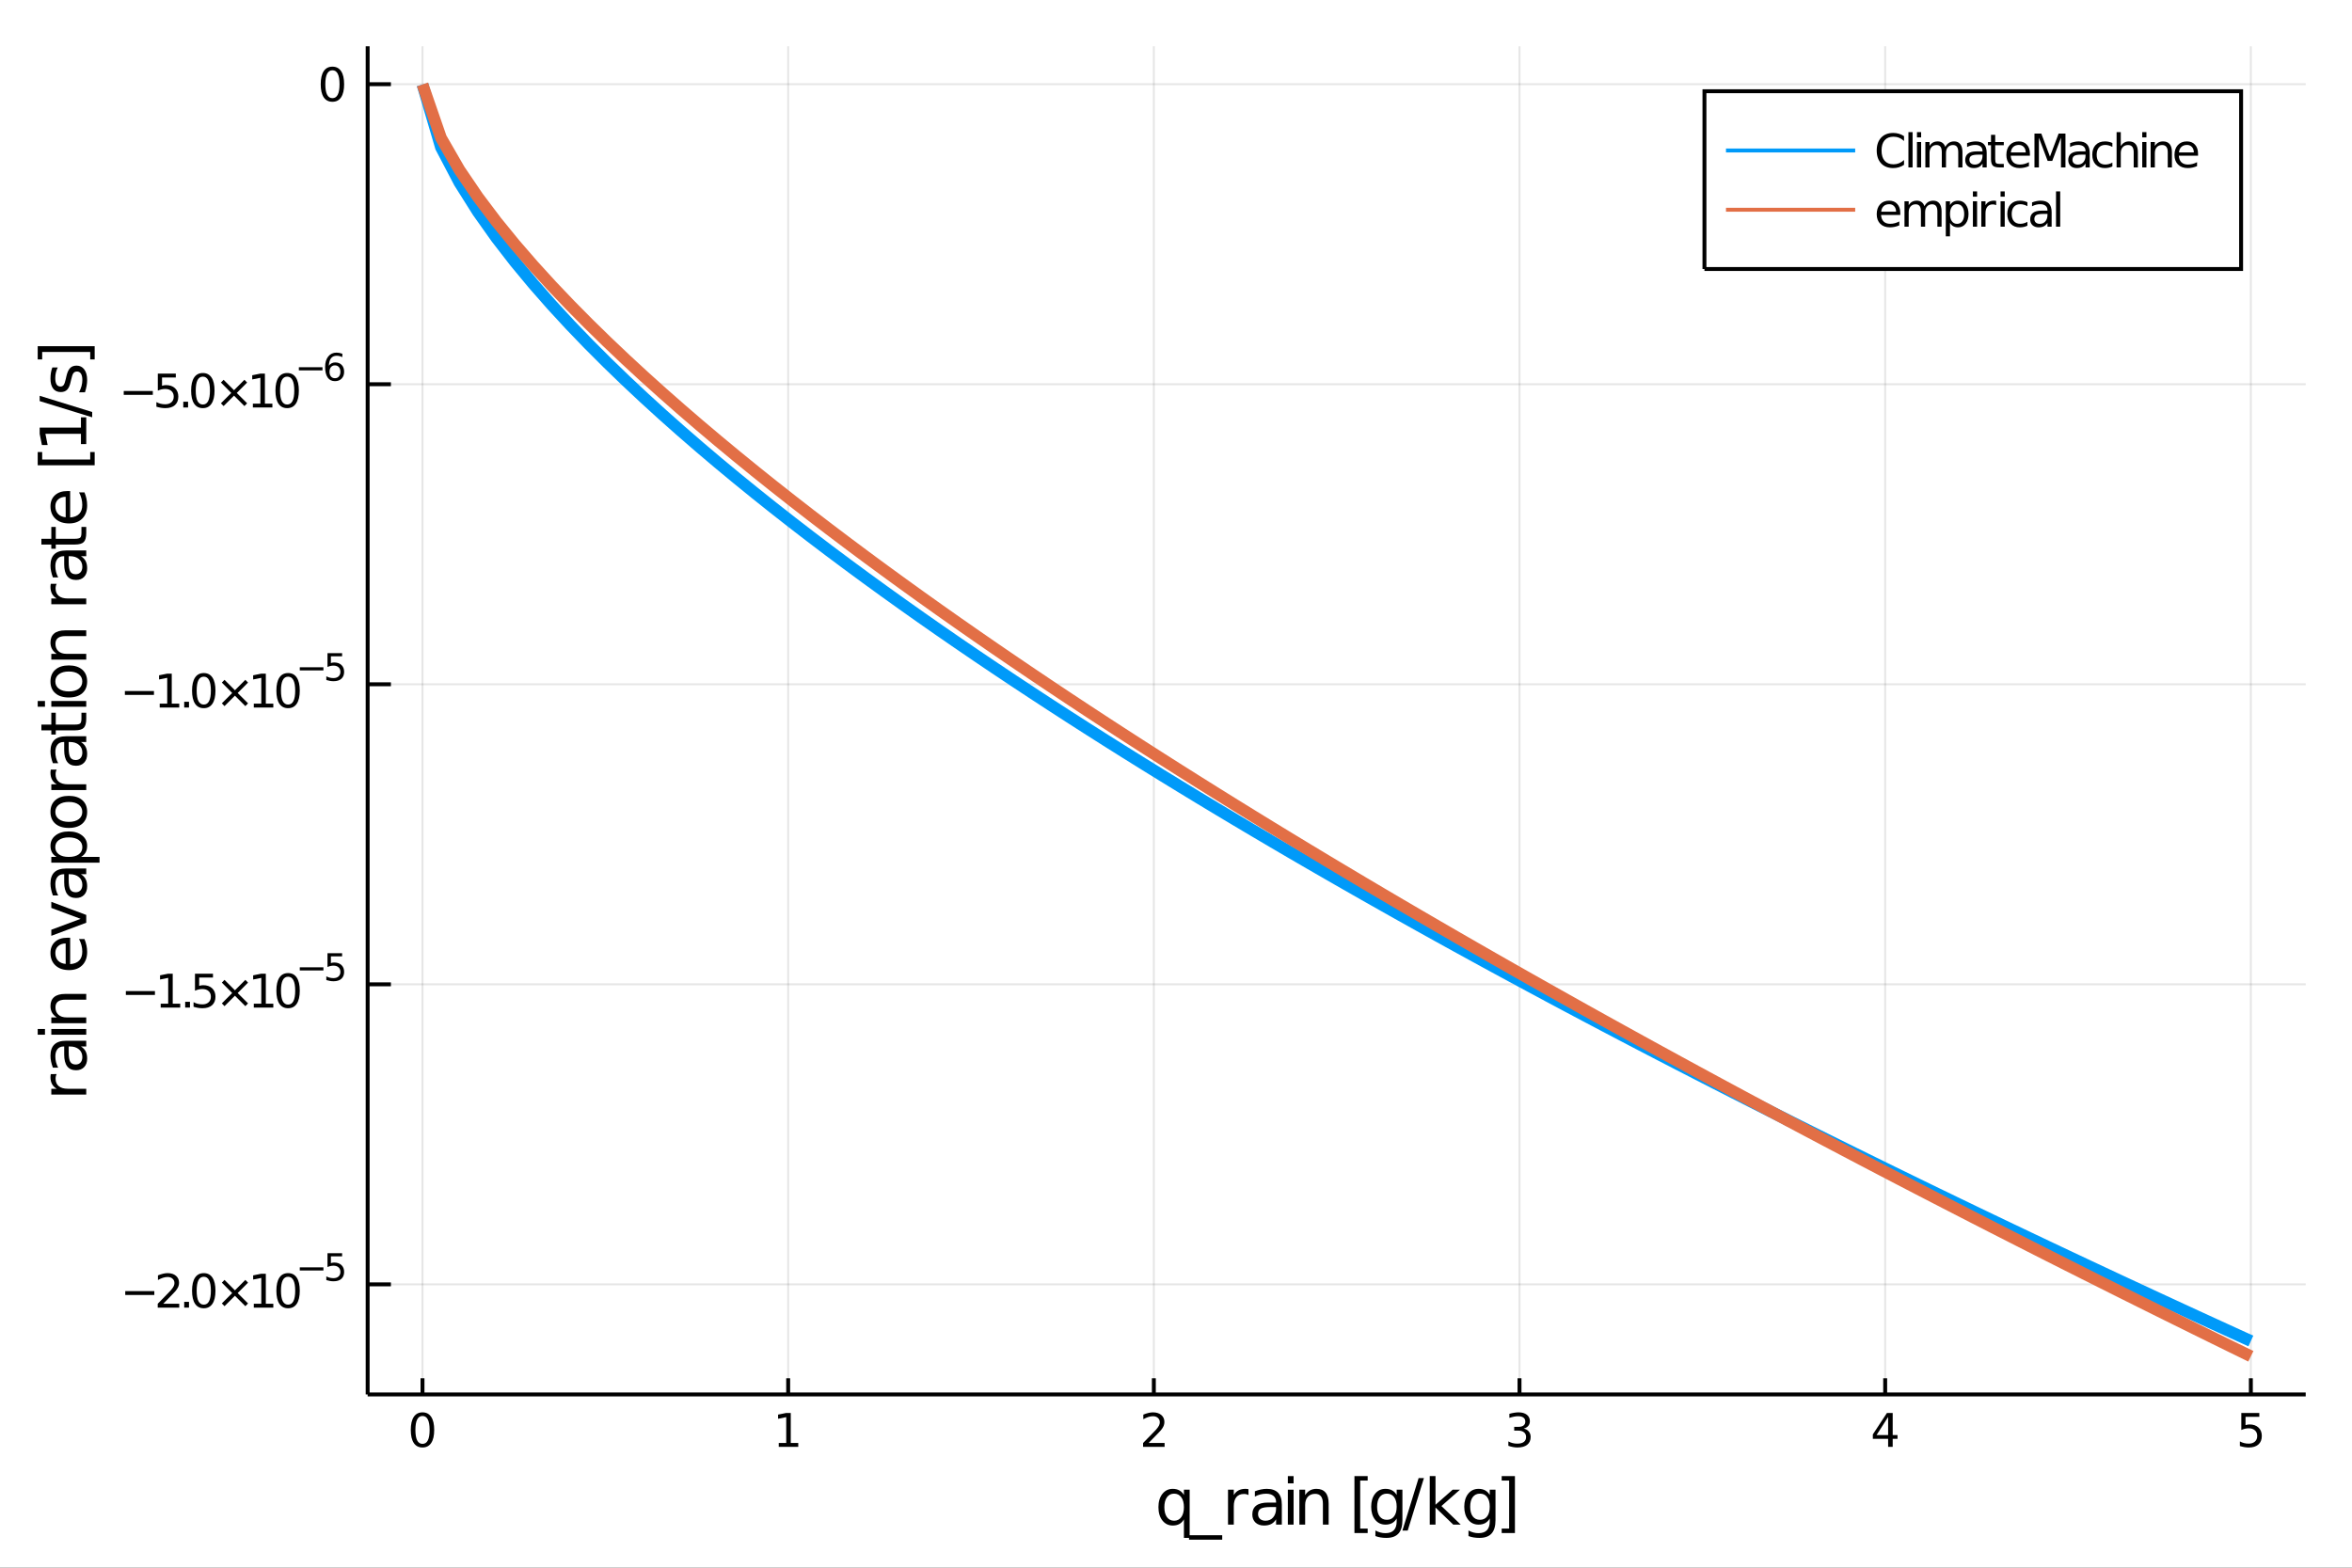 <?xml version="1.0" encoding="utf-8"?>
<svg xmlns="http://www.w3.org/2000/svg" xmlns:xlink="http://www.w3.org/1999/xlink" width="600" height="400" viewBox="0 0 2400 1600">
<rect x="0" y="0" width="2400" height="1600" fill="#333333" stroke="none"/>
<defs>
  <clipPath id="clip720">
    <rect x="0" y="0" width="2400" height="1600"/>
  </clipPath>
</defs>
<path clip-path="url(#clip720)" d="
M0 1600 L2400 1600 L2400 0 L0 0  Z
  " fill="#ffffff" fill-rule="evenodd" fill-opacity="1"/>
<defs>
  <clipPath id="clip721">
    <rect x="480" y="0" width="1681" height="1600"/>
  </clipPath>
</defs>
<path clip-path="url(#clip720)" d="
M375.155 1423.18 L2352.76 1423.18 L2352.76 47.244 L375.155 47.244  Z
  " fill="#ffffff" fill-rule="evenodd" fill-opacity="1"/>
<defs>
  <clipPath id="clip722">
    <rect x="375" y="47" width="1979" height="1377"/>
  </clipPath>
</defs>
<polyline clip-path="url(#clip722)" style="stroke:#000000; stroke-width:2; stroke-opacity:0.1; fill:none" points="
  431.121,1423.18 431.121,47.244 
  "/>
<polyline clip-path="url(#clip722)" style="stroke:#000000; stroke-width:2; stroke-opacity:0.1; fill:none" points="
  804.254,1423.18 804.254,47.244 
  "/>
<polyline clip-path="url(#clip722)" style="stroke:#000000; stroke-width:2; stroke-opacity:0.1; fill:none" points="
  1177.39,1423.18 1177.39,47.244 
  "/>
<polyline clip-path="url(#clip722)" style="stroke:#000000; stroke-width:2; stroke-opacity:0.1; fill:none" points="
  1550.52,1423.18 1550.52,47.244 
  "/>
<polyline clip-path="url(#clip722)" style="stroke:#000000; stroke-width:2; stroke-opacity:0.1; fill:none" points="
  1923.65,1423.18 1923.65,47.244 
  "/>
<polyline clip-path="url(#clip722)" style="stroke:#000000; stroke-width:2; stroke-opacity:0.1; fill:none" points="
  2296.79,1423.18 2296.79,47.244 
  "/>
<polyline clip-path="url(#clip722)" style="stroke:#000000; stroke-width:2; stroke-opacity:0.1; fill:none" points="
  375.155,1310.83 2352.76,1310.83 
  "/>
<polyline clip-path="url(#clip722)" style="stroke:#000000; stroke-width:2; stroke-opacity:0.1; fill:none" points="
  375.155,1004.61 2352.76,1004.61 
  "/>
<polyline clip-path="url(#clip722)" style="stroke:#000000; stroke-width:2; stroke-opacity:0.1; fill:none" points="
  375.155,698.382 2352.76,698.382 
  "/>
<polyline clip-path="url(#clip722)" style="stroke:#000000; stroke-width:2; stroke-opacity:0.1; fill:none" points="
  375.155,392.157 2352.76,392.157 
  "/>
<polyline clip-path="url(#clip722)" style="stroke:#000000; stroke-width:2; stroke-opacity:0.1; fill:none" points="
  375.155,85.933 2352.76,85.933 
  "/>
<polyline clip-path="url(#clip720)" style="stroke:#000000; stroke-width:4; stroke-opacity:1; fill:none" points="
  375.155,1423.18 2352.76,1423.18 
  "/>
<polyline clip-path="url(#clip720)" style="stroke:#000000; stroke-width:4; stroke-opacity:1; fill:none" points="
  375.155,1423.18 375.155,47.244 
  "/>
<polyline clip-path="url(#clip720)" style="stroke:#000000; stroke-width:4; stroke-opacity:1; fill:none" points="
  431.121,1423.18 431.121,1406.67 
  "/>
<polyline clip-path="url(#clip720)" style="stroke:#000000; stroke-width:4; stroke-opacity:1; fill:none" points="
  804.254,1423.18 804.254,1406.67 
  "/>
<polyline clip-path="url(#clip720)" style="stroke:#000000; stroke-width:4; stroke-opacity:1; fill:none" points="
  1177.39,1423.18 1177.39,1406.67 
  "/>
<polyline clip-path="url(#clip720)" style="stroke:#000000; stroke-width:4; stroke-opacity:1; fill:none" points="
  1550.52,1423.18 1550.52,1406.67 
  "/>
<polyline clip-path="url(#clip720)" style="stroke:#000000; stroke-width:4; stroke-opacity:1; fill:none" points="
  1923.65,1423.18 1923.65,1406.67 
  "/>
<polyline clip-path="url(#clip720)" style="stroke:#000000; stroke-width:4; stroke-opacity:1; fill:none" points="
  2296.79,1423.18 2296.79,1406.67 
  "/>
<polyline clip-path="url(#clip720)" style="stroke:#000000; stroke-width:4; stroke-opacity:1; fill:none" points="
  375.155,1310.83 398.886,1310.83 
  "/>
<polyline clip-path="url(#clip720)" style="stroke:#000000; stroke-width:4; stroke-opacity:1; fill:none" points="
  375.155,1004.61 398.886,1004.61 
  "/>
<polyline clip-path="url(#clip720)" style="stroke:#000000; stroke-width:4; stroke-opacity:1; fill:none" points="
  375.155,698.382 398.886,698.382 
  "/>
<polyline clip-path="url(#clip720)" style="stroke:#000000; stroke-width:4; stroke-opacity:1; fill:none" points="
  375.155,392.157 398.886,392.157 
  "/>
<polyline clip-path="url(#clip720)" style="stroke:#000000; stroke-width:4; stroke-opacity:1; fill:none" points="
  375.155,85.933 398.886,85.933 
  "/>
<path clip-path="url(#clip720)" d="M 0 0 M431.121 1445.17 Q427.51 1445.17 425.681 1448.74 Q423.876 1452.28 423.876 1459.41 Q423.876 1466.51 425.681 1470.08 Q427.51 1473.62 431.121 1473.62 Q434.755 1473.62 436.561 1470.08 Q438.389 1466.51 438.389 1459.41 Q438.389 1452.28 436.561 1448.74 Q434.755 1445.17 431.121 1445.17 M431.121 1441.47 Q436.931 1441.47 439.987 1446.07 Q443.065 1450.66 443.065 1459.41 Q443.065 1468.13 439.987 1472.74 Q436.931 1477.32 431.121 1477.32 Q425.311 1477.32 422.232 1472.74 Q419.177 1468.13 419.177 1459.41 Q419.177 1450.66 422.232 1446.07 Q425.311 1441.47 431.121 1441.47 Z" fill="#000000" fill-rule="evenodd" fill-opacity="1" /><path clip-path="url(#clip720)" d="M 0 0 M794.636 1472.72 L802.275 1472.72 L802.275 1446.35 L793.965 1448.02 L793.965 1443.76 L802.228 1442.09 L806.904 1442.09 L806.904 1472.72 L814.543 1472.72 L814.543 1476.65 L794.636 1476.65 L794.636 1472.72 Z" fill="#000000" fill-rule="evenodd" fill-opacity="1" /><path clip-path="url(#clip720)" d="M 0 0 M1172.04 1472.72 L1188.36 1472.72 L1188.36 1476.65 L1166.41 1476.65 L1166.41 1472.72 Q1169.08 1469.96 1173.66 1465.33 Q1178.27 1460.68 1179.45 1459.34 Q1181.69 1456.81 1182.57 1455.08 Q1183.47 1453.32 1183.47 1451.63 Q1183.47 1448.87 1181.53 1447.14 Q1179.61 1445.4 1176.51 1445.4 Q1174.31 1445.4 1171.85 1446.17 Q1169.42 1446.93 1166.65 1448.48 L1166.65 1443.76 Q1169.47 1442.62 1171.92 1442.05 Q1174.38 1441.47 1176.41 1441.47 Q1181.79 1441.47 1184.98 1444.15 Q1188.17 1446.84 1188.17 1451.33 Q1188.17 1453.46 1187.36 1455.38 Q1186.58 1457.28 1184.47 1459.87 Q1183.89 1460.54 1180.79 1463.76 Q1177.69 1466.95 1172.04 1472.72 Z" fill="#000000" fill-rule="evenodd" fill-opacity="1" /><path clip-path="url(#clip720)" d="M 0 0 M1554.77 1458.02 Q1558.12 1458.74 1560 1461 Q1561.9 1463.27 1561.9 1466.61 Q1561.9 1471.72 1558.38 1474.52 Q1554.86 1477.32 1548.38 1477.32 Q1546.2 1477.32 1543.89 1476.88 Q1541.6 1476.47 1539.14 1475.61 L1539.14 1471.1 Q1541.09 1472.23 1543.4 1472.81 Q1545.72 1473.39 1548.24 1473.39 Q1552.64 1473.39 1554.93 1471.65 Q1557.24 1469.92 1557.24 1466.61 Q1557.24 1463.55 1555.09 1461.84 Q1552.96 1460.1 1549.14 1460.1 L1545.11 1460.1 L1545.11 1456.26 L1549.33 1456.26 Q1552.78 1456.26 1554.61 1454.89 Q1556.43 1453.5 1556.43 1450.91 Q1556.43 1448.25 1554.54 1446.84 Q1552.66 1445.4 1549.14 1445.4 Q1547.22 1445.4 1545.02 1445.82 Q1542.82 1446.24 1540.18 1447.11 L1540.18 1442.95 Q1542.85 1442.21 1545.16 1441.84 Q1547.5 1441.47 1549.56 1441.47 Q1554.88 1441.47 1557.99 1443.9 Q1561.09 1446.3 1561.09 1450.43 Q1561.09 1453.3 1559.44 1455.29 Q1557.8 1457.25 1554.77 1458.02 Z" fill="#000000" fill-rule="evenodd" fill-opacity="1" /><path clip-path="url(#clip720)" d="M 0 0 M1926.66 1446.17 L1914.86 1464.61 L1926.66 1464.61 L1926.66 1446.17 M1925.44 1442.09 L1931.32 1442.09 L1931.32 1464.61 L1936.25 1464.61 L1936.25 1468.5 L1931.32 1468.5 L1931.32 1476.65 L1926.66 1476.65 L1926.66 1468.5 L1911.06 1468.5 L1911.06 1463.99 L1925.44 1442.09 Z" fill="#000000" fill-rule="evenodd" fill-opacity="1" /><path clip-path="url(#clip720)" d="M 0 0 M2287.06 1442.09 L2305.42 1442.09 L2305.42 1446.03 L2291.35 1446.03 L2291.35 1454.5 Q2292.36 1454.15 2293.38 1453.99 Q2294.4 1453.8 2295.42 1453.8 Q2301.21 1453.8 2304.59 1456.98 Q2307.97 1460.15 2307.97 1465.56 Q2307.97 1471.14 2304.49 1474.24 Q2301.02 1477.32 2294.7 1477.32 Q2292.53 1477.32 2290.26 1476.95 Q2288.01 1476.58 2285.61 1475.84 L2285.61 1471.14 Q2287.69 1472.28 2289.91 1472.83 Q2292.13 1473.39 2294.61 1473.39 Q2298.61 1473.39 2300.95 1471.28 Q2303.29 1469.18 2303.29 1465.56 Q2303.29 1461.95 2300.95 1459.85 Q2298.61 1457.74 2294.61 1457.74 Q2292.74 1457.74 2290.86 1458.16 Q2289.01 1458.57 2287.06 1459.45 L2287.06 1442.09 Z" fill="#000000" fill-rule="evenodd" fill-opacity="1" /><path clip-path="url(#clip720)" d="M 0 0 M127.802 1317.73 L157.478 1317.73 L157.478 1321.67 L127.802 1321.67 L127.802 1317.73 Z" fill="#000000" fill-rule="evenodd" fill-opacity="1" /><path clip-path="url(#clip720)" d="M 0 0 M166.575 1330.62 L182.895 1330.62 L182.895 1334.56 L160.95 1334.56 L160.95 1330.62 Q163.612 1327.87 168.196 1323.24 Q172.802 1318.59 173.983 1317.24 Q176.228 1314.72 177.108 1312.98 Q178.01 1311.23 178.01 1309.54 Q178.01 1306.78 176.066 1305.04 Q174.145 1303.31 171.043 1303.31 Q168.844 1303.31 166.39 1304.07 Q163.96 1304.84 161.182 1306.39 L161.182 1301.67 Q164.006 1300.53 166.46 1299.95 Q168.913 1299.37 170.95 1299.37 Q176.321 1299.37 179.515 1302.06 Q182.71 1304.74 182.71 1309.23 Q182.71 1311.36 181.899 1313.29 Q181.112 1315.18 179.006 1317.78 Q178.427 1318.45 175.325 1321.67 Q172.223 1324.86 166.575 1330.62 Z" fill="#000000" fill-rule="evenodd" fill-opacity="1" /><path clip-path="url(#clip720)" d="M 0 0 M187.964 1328.68 L192.848 1328.68 L192.848 1334.56 L187.964 1334.56 L187.964 1328.68 Z" fill="#000000" fill-rule="evenodd" fill-opacity="1" /><path clip-path="url(#clip720)" d="M 0 0 M207.918 1303.08 Q204.307 1303.08 202.478 1306.64 Q200.672 1310.18 200.672 1317.31 Q200.672 1324.42 202.478 1327.98 Q204.307 1331.53 207.918 1331.53 Q211.552 1331.53 213.357 1327.98 Q215.186 1324.42 215.186 1317.31 Q215.186 1310.18 213.357 1306.64 Q211.552 1303.08 207.918 1303.08 M207.918 1299.37 Q213.728 1299.37 216.783 1303.98 Q219.862 1308.56 219.862 1317.31 Q219.862 1326.04 216.783 1330.65 Q213.728 1335.23 207.918 1335.23 Q202.108 1335.23 199.029 1330.65 Q195.973 1326.04 195.973 1317.31 Q195.973 1308.56 199.029 1303.98 Q202.108 1299.37 207.918 1299.37 Z" fill="#000000" fill-rule="evenodd" fill-opacity="1" /><path clip-path="url(#clip720)" d="M 0 0 M253.103 1309.1 L242.524 1319.72 L253.103 1330.3 L250.348 1333.1 L239.723 1322.48 L229.098 1333.1 L226.367 1330.3 L236.922 1319.72 L226.367 1309.1 L229.098 1306.29 L239.723 1316.92 L250.348 1306.29 L253.103 1309.1 Z" fill="#000000" fill-rule="evenodd" fill-opacity="1" /><path clip-path="url(#clip720)" d="M 0 0 M258.982 1330.62 L266.621 1330.62 L266.621 1304.26 L258.311 1305.92 L258.311 1301.67 L266.575 1300 L271.251 1300 L271.251 1330.62 L278.89 1330.62 L278.89 1334.56 L258.982 1334.56 L258.982 1330.62 Z" fill="#000000" fill-rule="evenodd" fill-opacity="1" /><path clip-path="url(#clip720)" d="M 0 0 M293.959 1303.08 Q290.348 1303.08 288.519 1306.64 Q286.714 1310.18 286.714 1317.31 Q286.714 1324.42 288.519 1327.98 Q290.348 1331.53 293.959 1331.53 Q297.593 1331.53 299.399 1327.98 Q301.227 1324.42 301.227 1317.31 Q301.227 1310.18 299.399 1306.64 Q297.593 1303.08 293.959 1303.08 M293.959 1299.37 Q299.769 1299.37 302.825 1303.98 Q305.903 1308.56 305.903 1317.31 Q305.903 1326.04 302.825 1330.65 Q299.769 1335.23 293.959 1335.23 Q288.149 1335.23 285.07 1330.65 Q282.015 1326.04 282.015 1317.31 Q282.015 1308.56 285.07 1303.98 Q288.149 1299.37 293.959 1299.37 Z" fill="#000000" fill-rule="evenodd" fill-opacity="1" /><path clip-path="url(#clip720)" d="M 0 0 M305.903 1293.48 L330.015 1293.48 L330.015 1296.67 L305.903 1296.67 L305.903 1293.48 Z" fill="#000000" fill-rule="evenodd" fill-opacity="1" /><path clip-path="url(#clip720)" d="M 0 0 M334.171 1279.07 L349.086 1279.07 L349.086 1282.27 L337.651 1282.27 L337.651 1289.15 Q338.478 1288.87 339.306 1288.74 Q340.133 1288.58 340.961 1288.58 Q345.663 1288.58 348.409 1291.16 Q351.155 1293.74 351.155 1298.14 Q351.155 1302.67 348.334 1305.19 Q345.512 1307.69 340.378 1307.69 Q338.61 1307.69 336.767 1307.39 Q334.942 1307.09 332.986 1306.49 L332.986 1302.67 Q334.679 1303.59 336.485 1304.04 Q338.29 1304.5 340.303 1304.5 Q343.556 1304.5 345.456 1302.78 Q347.356 1301.07 347.356 1298.14 Q347.356 1295.21 345.456 1293.49 Q343.556 1291.78 340.303 1291.78 Q338.779 1291.78 337.256 1292.12 Q335.751 1292.46 334.171 1293.17 L334.171 1279.07 Z" fill="#000000" fill-rule="evenodd" fill-opacity="1" /><path clip-path="url(#clip720)" d="M 0 0 M128.427 1011.51 L158.103 1011.51 L158.103 1015.44 L128.427 1015.44 L128.427 1011.51 Z" fill="#000000" fill-rule="evenodd" fill-opacity="1" /><path clip-path="url(#clip720)" d="M 0 0 M163.983 1024.4 L171.622 1024.4 L171.622 998.033 L163.311 999.7 L163.311 995.441 L171.575 993.774 L176.251 993.774 L176.251 1024.4 L183.89 1024.4 L183.89 1028.33 L163.983 1028.33 L163.983 1024.4 Z" fill="#000000" fill-rule="evenodd" fill-opacity="1" /><path clip-path="url(#clip720)" d="M 0 0 M188.959 1022.45 L193.844 1022.45 L193.844 1028.33 L188.959 1028.33 L188.959 1022.45 Z" fill="#000000" fill-rule="evenodd" fill-opacity="1" /><path clip-path="url(#clip720)" d="M 0 0 M198.959 993.774 L217.316 993.774 L217.316 997.709 L203.242 997.709 L203.242 1006.18 Q204.26 1005.83 205.279 1005.67 Q206.297 1005.49 207.316 1005.49 Q213.103 1005.49 216.482 1008.66 Q219.862 1011.83 219.862 1017.25 Q219.862 1022.82 216.39 1025.93 Q212.918 1029.01 206.598 1029.01 Q204.422 1029.01 202.154 1028.63 Q199.908 1028.26 197.501 1027.52 L197.501 1022.82 Q199.584 1023.96 201.807 1024.51 Q204.029 1025.07 206.506 1025.07 Q210.51 1025.07 212.848 1022.96 Q215.186 1020.86 215.186 1017.25 Q215.186 1013.64 212.848 1011.53 Q210.51 1009.42 206.506 1009.42 Q204.631 1009.42 202.756 1009.84 Q200.904 1010.26 198.959 1011.14 L198.959 993.774 Z" fill="#000000" fill-rule="evenodd" fill-opacity="1" /><path clip-path="url(#clip720)" d="M 0 0 M253.103 1002.87 L242.524 1013.5 L253.103 1024.07 L250.348 1026.88 L239.723 1016.25 L229.098 1026.88 L226.367 1024.07 L236.922 1013.5 L226.367 1002.87 L229.098 1000.07 L239.723 1010.7 L250.348 1000.07 L253.103 1002.87 Z" fill="#000000" fill-rule="evenodd" fill-opacity="1" /><path clip-path="url(#clip720)" d="M 0 0 M258.982 1024.4 L266.621 1024.4 L266.621 998.033 L258.311 999.7 L258.311 995.441 L266.575 993.774 L271.251 993.774 L271.251 1024.4 L278.89 1024.4 L278.89 1028.33 L258.982 1028.33 L258.982 1024.4 Z" fill="#000000" fill-rule="evenodd" fill-opacity="1" /><path clip-path="url(#clip720)" d="M 0 0 M293.959 996.853 Q290.348 996.853 288.519 1000.42 Q286.714 1003.96 286.714 1011.09 Q286.714 1018.2 288.519 1021.76 Q290.348 1025.3 293.959 1025.3 Q297.593 1025.3 299.399 1021.76 Q301.227 1018.2 301.227 1011.09 Q301.227 1003.96 299.399 1000.42 Q297.593 996.853 293.959 996.853 M293.959 993.149 Q299.769 993.149 302.825 997.756 Q305.903 1002.34 305.903 1011.09 Q305.903 1019.82 302.825 1024.42 Q299.769 1029.01 293.959 1029.01 Q288.149 1029.01 285.07 1024.42 Q282.015 1019.82 282.015 1011.09 Q282.015 1002.34 285.07 997.756 Q288.149 993.149 293.959 993.149 Z" fill="#000000" fill-rule="evenodd" fill-opacity="1" /><path clip-path="url(#clip720)" d="M 0 0 M305.903 987.25 L330.015 987.25 L330.015 990.448 L305.903 990.448 L305.903 987.25 Z" fill="#000000" fill-rule="evenodd" fill-opacity="1" /><path clip-path="url(#clip720)" d="M 0 0 M334.171 972.844 L349.086 972.844 L349.086 976.041 L337.651 976.041 L337.651 982.925 Q338.478 982.643 339.306 982.511 Q340.133 982.36 340.961 982.36 Q345.663 982.36 348.409 984.937 Q351.155 987.514 351.155 991.915 Q351.155 996.447 348.334 998.968 Q345.512 1001.47 340.378 1001.47 Q338.61 1001.47 336.767 1001.17 Q334.942 1000.87 332.986 1000.27 L332.986 996.447 Q334.679 997.369 336.485 997.82 Q338.29 998.272 340.303 998.272 Q343.556 998.272 345.456 996.56 Q347.356 994.849 347.356 991.915 Q347.356 988.981 345.456 987.269 Q343.556 985.558 340.303 985.558 Q338.779 985.558 337.256 985.896 Q335.751 986.235 334.171 986.949 L334.171 972.844 Z" fill="#000000" fill-rule="evenodd" fill-opacity="1" /><path clip-path="url(#clip720)" d="M 0 0 M127.432 705.281 L157.108 705.281 L157.108 709.216 L127.432 709.216 L127.432 705.281 Z" fill="#000000" fill-rule="evenodd" fill-opacity="1" /><path clip-path="url(#clip720)" d="M 0 0 M162.987 718.174 L170.626 718.174 L170.626 691.809 L162.316 693.475 L162.316 689.216 L170.58 687.549 L175.256 687.549 L175.256 718.174 L182.895 718.174 L182.895 722.109 L162.987 722.109 L162.987 718.174 Z" fill="#000000" fill-rule="evenodd" fill-opacity="1" /><path clip-path="url(#clip720)" d="M 0 0 M187.964 716.23 L192.848 716.23 L192.848 722.109 L187.964 722.109 L187.964 716.23 Z" fill="#000000" fill-rule="evenodd" fill-opacity="1" /><path clip-path="url(#clip720)" d="M 0 0 M207.918 690.628 Q204.307 690.628 202.478 694.193 Q200.672 697.735 200.672 704.864 Q200.672 711.971 202.478 715.535 Q204.307 719.077 207.918 719.077 Q211.552 719.077 213.357 715.535 Q215.186 711.971 215.186 704.864 Q215.186 697.735 213.357 694.193 Q211.552 690.628 207.918 690.628 M207.918 686.924 Q213.728 686.924 216.783 691.531 Q219.862 696.114 219.862 704.864 Q219.862 713.591 216.783 718.197 Q213.728 722.781 207.918 722.781 Q202.108 722.781 199.029 718.197 Q195.973 713.591 195.973 704.864 Q195.973 696.114 199.029 691.531 Q202.108 686.924 207.918 686.924 Z" fill="#000000" fill-rule="evenodd" fill-opacity="1" /><path clip-path="url(#clip720)" d="M 0 0 M253.103 696.647 L242.524 707.272 L253.103 717.85 L250.348 720.651 L239.723 710.026 L229.098 720.651 L226.367 717.85 L236.922 707.272 L226.367 696.647 L229.098 693.846 L239.723 704.471 L250.348 693.846 L253.103 696.647 Z" fill="#000000" fill-rule="evenodd" fill-opacity="1" /><path clip-path="url(#clip720)" d="M 0 0 M258.982 718.174 L266.621 718.174 L266.621 691.809 L258.311 693.475 L258.311 689.216 L266.575 687.549 L271.251 687.549 L271.251 718.174 L278.89 718.174 L278.89 722.109 L258.982 722.109 L258.982 718.174 Z" fill="#000000" fill-rule="evenodd" fill-opacity="1" /><path clip-path="url(#clip720)" d="M 0 0 M293.959 690.628 Q290.348 690.628 288.519 694.193 Q286.714 697.735 286.714 704.864 Q286.714 711.971 288.519 715.535 Q290.348 719.077 293.959 719.077 Q297.593 719.077 299.399 715.535 Q301.227 711.971 301.227 704.864 Q301.227 697.735 299.399 694.193 Q297.593 690.628 293.959 690.628 M293.959 686.924 Q299.769 686.924 302.825 691.531 Q305.903 696.114 305.903 704.864 Q305.903 713.591 302.825 718.197 Q299.769 722.781 293.959 722.781 Q288.149 722.781 285.07 718.197 Q282.015 713.591 282.015 704.864 Q282.015 696.114 285.07 691.531 Q288.149 686.924 293.959 686.924 Z" fill="#000000" fill-rule="evenodd" fill-opacity="1" /><path clip-path="url(#clip720)" d="M 0 0 M305.903 681.026 L330.015 681.026 L330.015 684.223 L305.903 684.223 L305.903 681.026 Z" fill="#000000" fill-rule="evenodd" fill-opacity="1" /><path clip-path="url(#clip720)" d="M 0 0 M334.171 666.619 L349.086 666.619 L349.086 669.816 L337.651 669.816 L337.651 676.7 Q338.478 676.418 339.306 676.286 Q340.133 676.136 340.961 676.136 Q345.663 676.136 348.409 678.712 Q351.155 681.289 351.155 685.69 Q351.155 690.223 348.334 692.743 Q345.512 695.245 340.378 695.245 Q338.61 695.245 336.767 694.944 Q334.942 694.643 332.986 694.041 L332.986 690.223 Q334.679 691.144 336.485 691.596 Q338.29 692.047 340.303 692.047 Q343.556 692.047 345.456 690.336 Q347.356 688.624 347.356 685.69 Q347.356 682.756 345.456 681.045 Q343.556 679.333 340.303 679.333 Q338.779 679.333 337.256 679.672 Q335.751 680.01 334.171 680.725 L334.171 666.619 Z" fill="#000000" fill-rule="evenodd" fill-opacity="1" /><path clip-path="url(#clip720)" d="M 0 0 M126.26 399.056 L155.936 399.056 L155.936 402.991 L126.26 402.991 L126.26 399.056 Z" fill="#000000" fill-rule="evenodd" fill-opacity="1" /><path clip-path="url(#clip720)" d="M 0 0 M161.052 381.325 L179.408 381.325 L179.408 385.26 L165.334 385.26 L165.334 393.732 Q166.353 393.385 167.371 393.223 Q168.39 393.038 169.408 393.038 Q175.195 393.038 178.575 396.209 Q181.954 399.38 181.954 404.797 Q181.954 410.376 178.482 413.478 Q175.01 416.556 168.69 416.556 Q166.515 416.556 164.246 416.186 Q162.001 415.815 159.593 415.075 L159.593 410.376 Q161.677 411.51 163.899 412.065 Q166.121 412.621 168.598 412.621 Q172.603 412.621 174.94 410.515 Q177.278 408.408 177.278 404.797 Q177.278 401.186 174.94 399.079 Q172.603 396.973 168.598 396.973 Q166.723 396.973 164.848 397.39 Q162.996 397.806 161.052 398.686 L161.052 381.325 Z" fill="#000000" fill-rule="evenodd" fill-opacity="1" /><path clip-path="url(#clip720)" d="M 0 0 M187.024 410.005 L191.908 410.005 L191.908 415.885 L187.024 415.885 L187.024 410.005 Z" fill="#000000" fill-rule="evenodd" fill-opacity="1" /><path clip-path="url(#clip720)" d="M 0 0 M206.977 384.404 Q203.366 384.404 201.538 387.968 Q199.732 391.51 199.732 398.64 Q199.732 405.746 201.538 409.311 Q203.366 412.853 206.977 412.853 Q210.612 412.853 212.417 409.311 Q214.246 405.746 214.246 398.64 Q214.246 391.51 212.417 387.968 Q210.612 384.404 206.977 384.404 M206.977 380.7 Q212.787 380.7 215.843 385.306 Q218.922 389.89 218.922 398.64 Q218.922 407.366 215.843 411.973 Q212.787 416.556 206.977 416.556 Q201.167 416.556 198.088 411.973 Q195.033 407.366 195.033 398.64 Q195.033 389.89 198.088 385.306 Q201.167 380.7 206.977 380.7 Z" fill="#000000" fill-rule="evenodd" fill-opacity="1" /><path clip-path="url(#clip720)" d="M 0 0 M252.162 390.422 L241.584 401.047 L252.162 411.626 L249.408 414.427 L238.783 403.802 L228.158 414.427 L225.426 411.626 L235.982 401.047 L225.426 390.422 L228.158 387.621 L238.783 398.246 L249.408 387.621 L252.162 390.422 Z" fill="#000000" fill-rule="evenodd" fill-opacity="1" /><path clip-path="url(#clip720)" d="M 0 0 M258.042 411.95 L265.681 411.95 L265.681 385.584 L257.371 387.251 L257.371 382.992 L265.634 381.325 L270.31 381.325 L270.31 411.95 L277.949 411.95 L277.949 415.885 L258.042 415.885 L258.042 411.95 Z" fill="#000000" fill-rule="evenodd" fill-opacity="1" /><path clip-path="url(#clip720)" d="M 0 0 M293.019 384.404 Q289.407 384.404 287.579 387.968 Q285.773 391.51 285.773 398.64 Q285.773 405.746 287.579 409.311 Q289.407 412.853 293.019 412.853 Q296.653 412.853 298.458 409.311 Q300.287 405.746 300.287 398.64 Q300.287 391.51 298.458 387.968 Q296.653 384.404 293.019 384.404 M293.019 380.7 Q298.829 380.7 301.884 385.306 Q304.963 389.89 304.963 398.64 Q304.963 407.366 301.884 411.973 Q298.829 416.556 293.019 416.556 Q287.208 416.556 284.13 411.973 Q281.074 407.366 281.074 398.64 Q281.074 389.89 284.13 385.306 Q287.208 380.7 293.019 380.7 Z" fill="#000000" fill-rule="evenodd" fill-opacity="1" /><path clip-path="url(#clip720)" d="M 0 0 M304.963 374.801 L329.074 374.801 L329.074 377.999 L304.963 377.999 L304.963 374.801 Z" fill="#000000" fill-rule="evenodd" fill-opacity="1" /><path clip-path="url(#clip720)" d="M 0 0 M341.789 372.92 Q339.231 372.92 337.726 374.67 Q336.24 376.419 336.24 379.466 Q336.24 382.494 337.726 384.262 Q339.231 386.011 341.789 386.011 Q344.346 386.011 345.832 384.262 Q347.337 382.494 347.337 379.466 Q347.337 376.419 345.832 374.67 Q344.346 372.92 341.789 372.92 M349.33 361.015 L349.33 364.476 Q347.901 363.799 346.434 363.441 Q344.986 363.084 343.556 363.084 Q339.795 363.084 337.801 365.623 Q335.826 368.162 335.544 373.297 Q336.654 371.66 338.328 370.795 Q340.002 369.911 342.014 369.911 Q346.246 369.911 348.691 372.488 Q351.155 375.046 351.155 379.466 Q351.155 383.791 348.597 386.406 Q346.039 389.02 341.789 389.02 Q336.917 389.02 334.341 385.296 Q331.764 381.553 331.764 374.463 Q331.764 367.805 334.924 363.855 Q338.083 359.887 343.406 359.887 Q344.835 359.887 346.284 360.169 Q347.751 360.451 349.33 361.015 Z" fill="#000000" fill-rule="evenodd" fill-opacity="1" /><path clip-path="url(#clip720)" d="M 0 0 M339.21 71.731 Q335.599 71.731 333.771 75.296 Q331.965 78.838 331.965 85.967 Q331.965 93.074 333.771 96.639 Q335.599 100.18 339.21 100.18 Q342.845 100.18 344.65 96.639 Q346.479 93.074 346.479 85.967 Q346.479 78.838 344.65 75.296 Q342.845 71.731 339.21 71.731 M339.21 68.028 Q345.021 68.028 348.076 72.634 Q351.155 77.218 351.155 85.967 Q351.155 94.694 348.076 99.301 Q345.021 103.884 339.21 103.884 Q333.4 103.884 330.322 99.301 Q327.266 94.694 327.266 85.967 Q327.266 77.218 330.322 72.634 Q333.4 68.028 339.21 68.028 Z" fill="#000000" fill-rule="evenodd" fill-opacity="1" /><path clip-path="url(#clip720)" d="M 0 0 M1188.12 1538.25 Q1188.12 1544.71 1190.76 1548.4 Q1193.43 1552.07 1198.08 1552.07 Q1202.73 1552.07 1205.4 1548.4 Q1208.08 1544.71 1208.08 1538.25 Q1208.08 1531.79 1205.4 1528.13 Q1202.73 1524.44 1198.08 1524.44 Q1193.43 1524.44 1190.76 1528.13 Q1188.12 1531.79 1188.12 1538.25 M1208.08 1550.7 Q1206.23 1553.88 1203.4 1555.44 Q1200.6 1556.97 1196.65 1556.97 Q1190.19 1556.97 1186.11 1551.81 Q1182.07 1546.65 1182.07 1538.25 Q1182.07 1529.85 1186.11 1524.69 Q1190.19 1519.54 1196.65 1519.54 Q1200.6 1519.54 1203.4 1521.1 Q1206.23 1522.62 1208.08 1525.81 L1208.08 1520.4 L1213.93 1520.4 L1213.93 1569.6 L1208.08 1569.6 L1208.08 1550.7 Z" fill="#000000" fill-rule="evenodd" fill-opacity="1" /><path clip-path="url(#clip720)" d="M 0 0 M1247.16 1566.87 L1247.16 1571.42 L1213.29 1571.42 L1213.29 1566.87 L1247.16 1566.87 Z" fill="#000000" fill-rule="evenodd" fill-opacity="1" /><path clip-path="url(#clip720)" d="M 0 0 M1273.96 1525.87 Q1272.97 1525.3 1271.8 1525.04 Q1270.65 1524.76 1269.25 1524.76 Q1264.28 1524.76 1261.61 1528 Q1258.97 1531.22 1258.97 1537.27 L1258.97 1556.04 L1253.08 1556.04 L1253.08 1520.4 L1258.97 1520.4 L1258.97 1525.93 Q1260.81 1522.69 1263.78 1521.13 Q1266.74 1519.54 1270.97 1519.54 Q1271.57 1519.54 1272.31 1519.63 Q1273.04 1519.7 1273.93 1519.85 L1273.96 1525.87 Z" fill="#000000" fill-rule="evenodd" fill-opacity="1" /><path clip-path="url(#clip720)" d="M 0 0 M1296.3 1538.12 Q1289.21 1538.12 1286.47 1539.75 Q1283.73 1541.37 1283.73 1545.29 Q1283.73 1548.4 1285.77 1550.25 Q1287.84 1552.07 1291.37 1552.07 Q1296.24 1552.07 1299.17 1548.63 Q1302.13 1545.16 1302.13 1539.43 L1302.13 1538.12 L1296.3 1538.12 M1307.98 1535.71 L1307.98 1556.04 L1302.13 1556.04 L1302.13 1550.63 Q1300.12 1553.88 1297.13 1555.44 Q1294.14 1556.97 1289.81 1556.97 Q1284.34 1556.97 1281.09 1553.91 Q1277.88 1550.82 1277.88 1545.67 Q1277.88 1539.65 1281.89 1536.6 Q1285.93 1533.54 1293.92 1533.54 L1302.13 1533.54 L1302.13 1532.97 Q1302.13 1528.93 1299.45 1526.73 Q1296.81 1524.5 1292.01 1524.5 Q1288.95 1524.5 1286.06 1525.23 Q1283.16 1525.97 1280.49 1527.43 L1280.49 1522.02 Q1283.7 1520.78 1286.72 1520.17 Q1289.75 1519.54 1292.61 1519.54 Q1300.35 1519.54 1304.17 1523.55 Q1307.98 1527.56 1307.98 1535.71 Z" fill="#000000" fill-rule="evenodd" fill-opacity="1" /><path clip-path="url(#clip720)" d="M 0 0 M1314.13 1520.4 L1319.98 1520.4 L1319.98 1556.04 L1314.13 1556.04 L1314.13 1520.4 M1314.13 1506.52 L1319.98 1506.52 L1319.98 1513.93 L1314.13 1513.93 L1314.13 1506.52 Z" fill="#000000" fill-rule="evenodd" fill-opacity="1" /><path clip-path="url(#clip720)" d="M 0 0 M1355.76 1534.53 L1355.76 1556.04 L1349.9 1556.04 L1349.9 1534.72 Q1349.9 1529.66 1347.93 1527.14 Q1345.96 1524.63 1342.01 1524.63 Q1337.27 1524.63 1334.53 1527.65 Q1331.79 1530.68 1331.79 1535.9 L1331.79 1556.04 L1325.9 1556.04 L1325.9 1520.4 L1331.79 1520.4 L1331.79 1525.93 Q1333.89 1522.72 1336.73 1521.13 Q1339.59 1519.54 1343.31 1519.54 Q1349.46 1519.54 1352.61 1523.36 Q1355.76 1527.14 1355.76 1534.53 Z" fill="#000000" fill-rule="evenodd" fill-opacity="1" /><path clip-path="url(#clip720)" d="M 0 0 M1382.08 1506.52 L1395.58 1506.52 L1395.58 1511.07 L1387.94 1511.07 L1387.94 1560.09 L1395.58 1560.09 L1395.58 1564.64 L1382.08 1564.64 L1382.08 1506.52 Z" fill="#000000" fill-rule="evenodd" fill-opacity="1" /><path clip-path="url(#clip720)" d="M 0 0 M1425.18 1537.81 Q1425.18 1531.44 1422.54 1527.94 Q1419.93 1524.44 1415.18 1524.44 Q1410.47 1524.44 1407.83 1527.94 Q1405.22 1531.44 1405.22 1537.81 Q1405.22 1544.14 1407.83 1547.64 Q1410.47 1551.14 1415.18 1551.14 Q1419.93 1551.14 1422.54 1547.64 Q1425.18 1544.14 1425.18 1537.81 M1431.03 1551.62 Q1431.03 1560.72 1426.99 1565.15 Q1422.95 1569.6 1414.61 1569.6 Q1411.52 1569.6 1408.79 1569.13 Q1406.05 1568.68 1403.47 1567.72 L1403.47 1562.03 Q1406.05 1563.43 1408.56 1564.1 Q1411.08 1564.76 1413.69 1564.76 Q1419.45 1564.76 1422.31 1561.74 Q1425.18 1558.75 1425.18 1552.67 L1425.18 1549.77 Q1423.36 1552.92 1420.53 1554.48 Q1417.7 1556.04 1413.75 1556.04 Q1407.19 1556.04 1403.18 1551.05 Q1399.17 1546.05 1399.17 1537.81 Q1399.17 1529.53 1403.18 1524.53 Q1407.19 1519.54 1413.75 1519.54 Q1417.7 1519.54 1420.53 1521.1 Q1423.36 1522.66 1425.18 1525.81 L1425.18 1520.4 L1431.03 1520.4 L1431.03 1551.62 Z" fill="#000000" fill-rule="evenodd" fill-opacity="1" /><path clip-path="url(#clip720)" d="M 0 0 M1447.58 1508.52 L1453 1508.52 L1436.44 1562.09 L1431.03 1562.09 L1447.58 1508.52 Z" fill="#000000" fill-rule="evenodd" fill-opacity="1" /><path clip-path="url(#clip720)" d="M 0 0 M1458.92 1506.52 L1464.8 1506.52 L1464.8 1535.77 L1482.28 1520.4 L1489.76 1520.4 L1470.85 1537.07 L1490.55 1556.04 L1482.91 1556.04 L1464.8 1538.63 L1464.8 1556.04 L1458.92 1556.04 L1458.92 1506.52 Z" fill="#000000" fill-rule="evenodd" fill-opacity="1" /><path clip-path="url(#clip720)" d="M 0 0 M1520.15 1537.81 Q1520.15 1531.44 1517.51 1527.94 Q1514.9 1524.44 1510.16 1524.44 Q1505.45 1524.44 1502.81 1527.94 Q1500.2 1531.44 1500.2 1537.81 Q1500.2 1544.14 1502.81 1547.64 Q1505.45 1551.14 1510.16 1551.14 Q1514.9 1551.14 1517.51 1547.64 Q1520.15 1544.14 1520.15 1537.81 M1526.01 1551.62 Q1526.01 1560.72 1521.97 1565.15 Q1517.93 1569.6 1509.59 1569.6 Q1506.5 1569.6 1503.76 1569.13 Q1501.02 1568.68 1498.45 1567.72 L1498.45 1562.03 Q1501.02 1563.43 1503.54 1564.1 Q1506.05 1564.76 1508.66 1564.76 Q1514.42 1564.76 1517.29 1561.74 Q1520.15 1558.75 1520.15 1552.67 L1520.15 1549.77 Q1518.34 1552.92 1515.51 1554.48 Q1512.67 1556.04 1508.73 1556.04 Q1502.17 1556.04 1498.16 1551.05 Q1494.15 1546.05 1494.15 1537.81 Q1494.15 1529.53 1498.16 1524.53 Q1502.17 1519.54 1508.73 1519.54 Q1512.67 1519.54 1515.51 1521.1 Q1518.34 1522.66 1520.15 1525.81 L1520.15 1520.4 L1526.01 1520.4 L1526.01 1551.62 Z" fill="#000000" fill-rule="evenodd" fill-opacity="1" /><path clip-path="url(#clip720)" d="M 0 0 M1545.84 1506.52 L1545.84 1564.64 L1532.34 1564.64 L1532.34 1560.09 L1539.95 1560.09 L1539.95 1511.07 L1532.34 1511.07 L1532.34 1506.52 L1545.84 1506.52 Z" fill="#000000" fill-rule="evenodd" fill-opacity="1" /><path clip-path="url(#clip720)" d="M 0 0 M57.831 1096.21 Q57.258 1097.2 57.003 1098.38 Q56.717 1099.52 56.717 1100.92 Q56.717 1105.89 59.963 1108.56 Q63.178 1111.2 69.225 1111.2 L88.004 1111.2 L88.004 1117.09 L52.356 1117.09 L52.356 1111.2 L57.894 1111.2 Q54.648 1109.36 53.088 1106.4 Q51.497 1103.44 51.497 1099.2 Q51.497 1098.6 51.592 1097.87 Q51.656 1097.13 51.815 1096.24 L57.831 1096.21 Z" fill="#000000" fill-rule="evenodd" fill-opacity="1" /><path clip-path="url(#clip720)" d="M 0 0 M70.085 1073.87 Q70.085 1080.97 71.708 1083.7 Q73.331 1086.44 77.246 1086.44 Q80.365 1086.44 82.211 1084.4 Q84.026 1082.33 84.026 1078.8 Q84.026 1073.93 80.588 1071 Q77.119 1068.04 71.39 1068.04 L70.085 1068.04 L70.085 1073.87 M67.666 1062.19 L88.004 1062.19 L88.004 1068.04 L82.593 1068.04 Q85.84 1070.05 87.399 1073.04 Q88.927 1076.03 88.927 1080.36 Q88.927 1085.84 85.872 1089.08 Q82.784 1092.3 77.628 1092.3 Q71.612 1092.3 68.557 1088.29 Q65.501 1084.24 65.501 1076.25 L65.501 1068.04 L64.928 1068.04 Q60.886 1068.04 58.69 1070.72 Q56.462 1073.36 56.462 1078.16 Q56.462 1081.22 57.194 1084.12 Q57.926 1087.01 59.39 1089.69 L53.98 1089.69 Q52.738 1086.47 52.133 1083.45 Q51.497 1080.42 51.497 1077.56 Q51.497 1069.83 55.507 1066.01 Q59.518 1062.19 67.666 1062.19 Z" fill="#000000" fill-rule="evenodd" fill-opacity="1" /><path clip-path="url(#clip720)" d="M 0 0 M52.356 1056.04 L52.356 1050.19 L88.004 1050.19 L88.004 1056.04 L52.356 1056.04 M38.479 1056.04 L38.479 1050.19 L45.895 1050.19 L45.895 1056.04 L38.479 1056.04 Z" fill="#000000" fill-rule="evenodd" fill-opacity="1" /><path clip-path="url(#clip720)" d="M 0 0 M66.488 1014.41 L88.004 1014.41 L88.004 1020.27 L66.679 1020.27 Q61.618 1020.27 59.104 1022.24 Q56.589 1024.22 56.589 1028.16 Q56.589 1032.9 59.613 1035.64 Q62.637 1038.38 67.857 1038.38 L88.004 1038.38 L88.004 1044.27 L52.356 1044.27 L52.356 1038.38 L57.894 1038.38 Q54.68 1036.28 53.088 1033.45 Q51.497 1030.58 51.497 1026.86 Q51.497 1020.71 55.316 1017.56 Q59.104 1014.41 66.488 1014.41 Z" fill="#000000" fill-rule="evenodd" fill-opacity="1" /><path clip-path="url(#clip720)" d="M 0 0 M68.716 957.057 L71.581 957.057 L71.581 983.984 Q77.628 983.602 80.811 980.355 Q83.962 977.077 83.962 971.252 Q83.962 967.879 83.134 964.728 Q82.307 961.545 80.652 958.425 L86.19 958.425 Q87.527 961.576 88.227 964.887 Q88.927 968.197 88.927 971.602 Q88.927 980.133 83.962 985.13 Q78.997 990.095 70.53 990.095 Q61.777 990.095 56.653 985.384 Q51.497 980.642 51.497 972.621 Q51.497 965.428 56.144 961.258 Q60.759 957.057 68.716 957.057 M66.997 962.913 Q62.191 962.977 59.327 965.619 Q56.462 968.229 56.462 972.557 Q56.462 977.459 59.231 980.419 Q62 983.347 67.029 983.793 L66.997 962.913 Z" fill="#000000" fill-rule="evenodd" fill-opacity="1" /><path clip-path="url(#clip720)" d="M 0 0 M52.356 955.115 L52.356 948.909 L82.275 937.769 L52.356 926.629 L52.356 920.422 L88.004 933.79 L88.004 941.747 L52.356 955.115 Z" fill="#000000" fill-rule="evenodd" fill-opacity="1" /><path clip-path="url(#clip720)" d="M 0 0 M70.085 898.079 Q70.085 905.176 71.708 907.914 Q73.331 910.651 77.246 910.651 Q80.365 910.651 82.211 908.614 Q84.026 906.545 84.026 903.012 Q84.026 898.142 80.588 895.214 Q77.119 892.254 71.39 892.254 L70.085 892.254 L70.085 898.079 M67.666 886.398 L88.004 886.398 L88.004 892.254 L82.593 892.254 Q85.84 894.259 87.399 897.251 Q88.927 900.243 88.927 904.572 Q88.927 910.046 85.872 913.293 Q82.784 916.507 77.628 916.507 Q71.612 916.507 68.557 912.497 Q65.501 908.455 65.501 900.466 L65.501 892.254 L64.928 892.254 Q60.886 892.254 58.69 894.928 Q56.462 897.569 56.462 902.375 Q56.462 905.431 57.194 908.327 Q57.926 911.224 59.39 913.897 L53.98 913.897 Q52.738 910.683 52.133 907.659 Q51.497 904.635 51.497 901.771 Q51.497 894.036 55.507 890.217 Q59.518 886.398 67.666 886.398 Z" fill="#000000" fill-rule="evenodd" fill-opacity="1" /><path clip-path="url(#clip720)" d="M 0 0 M82.657 874.589 L101.563 874.589 L101.563 880.477 L52.356 880.477 L52.356 874.589 L57.767 874.589 Q54.584 872.743 53.056 869.942 Q51.497 867.109 51.497 863.195 Q51.497 856.701 56.653 852.659 Q61.809 848.585 70.212 848.585 Q78.615 848.585 83.771 852.659 Q88.927 856.701 88.927 863.195 Q88.927 867.109 87.399 869.942 Q85.84 872.743 82.657 874.589 M70.212 854.664 Q63.751 854.664 60.09 857.338 Q56.398 859.98 56.398 864.627 Q56.398 869.274 60.09 871.947 Q63.751 874.589 70.212 874.589 Q76.673 874.589 80.365 871.947 Q84.026 869.274 84.026 864.627 Q84.026 859.98 80.365 857.338 Q76.673 854.664 70.212 854.664 Z" fill="#000000" fill-rule="evenodd" fill-opacity="1" /><path clip-path="url(#clip720)" d="M 0 0 M56.462 828.629 Q56.462 833.339 60.154 836.077 Q63.815 838.814 70.212 838.814 Q76.609 838.814 80.302 836.108 Q83.962 833.371 83.962 828.629 Q83.962 823.95 80.27 821.213 Q76.578 818.475 70.212 818.475 Q63.878 818.475 60.186 821.213 Q56.462 823.95 56.462 828.629 M51.497 828.629 Q51.497 820.99 56.462 816.629 Q61.427 812.269 70.212 812.269 Q78.965 812.269 83.962 816.629 Q88.927 820.99 88.927 828.629 Q88.927 836.299 83.962 840.66 Q78.965 844.989 70.212 844.989 Q61.427 844.989 56.462 840.66 Q51.497 836.299 51.497 828.629 Z" fill="#000000" fill-rule="evenodd" fill-opacity="1" /><path clip-path="url(#clip720)" d="M 0 0 M57.831 785.469 Q57.258 786.456 57.003 787.634 Q56.717 788.779 56.717 790.18 Q56.717 795.145 59.963 797.819 Q63.178 800.46 69.225 800.46 L88.004 800.46 L88.004 806.349 L52.356 806.349 L52.356 800.46 L57.894 800.46 Q54.648 798.614 53.088 795.654 Q51.497 792.694 51.497 788.461 Q51.497 787.856 51.592 787.124 Q51.656 786.392 51.815 785.501 L57.831 785.469 Z" fill="#000000" fill-rule="evenodd" fill-opacity="1" /><path clip-path="url(#clip720)" d="M 0 0 M70.085 763.126 Q70.085 770.223 71.708 772.961 Q73.331 775.698 77.246 775.698 Q80.365 775.698 82.211 773.661 Q84.026 771.592 84.026 768.059 Q84.026 763.189 80.588 760.261 Q77.119 757.301 71.39 757.301 L70.085 757.301 L70.085 763.126 M67.666 751.445 L88.004 751.445 L88.004 757.301 L82.593 757.301 Q85.84 759.306 87.399 762.298 Q88.927 765.29 88.927 769.619 Q88.927 775.093 85.872 778.34 Q82.784 781.554 77.628 781.554 Q71.612 781.554 68.557 777.544 Q65.501 773.502 65.501 765.513 L65.501 757.301 L64.928 757.301 Q60.886 757.301 58.69 759.975 Q56.462 762.616 56.462 767.422 Q56.462 770.478 57.194 773.374 Q57.926 776.271 59.39 778.944 L53.98 778.944 Q52.738 775.73 52.133 772.706 Q51.497 769.682 51.497 766.818 Q51.497 759.083 55.507 755.264 Q59.518 751.445 67.666 751.445 Z" fill="#000000" fill-rule="evenodd" fill-opacity="1" /><path clip-path="url(#clip720)" d="M 0 0 M42.235 739.509 L52.356 739.509 L52.356 727.446 L56.908 727.446 L56.908 739.509 L76.259 739.509 Q80.62 739.509 81.861 738.331 Q83.103 737.122 83.103 733.461 L83.103 727.446 L88.004 727.446 L88.004 733.461 Q88.004 740.241 85.49 742.819 Q82.943 745.397 76.259 745.397 L56.908 745.397 L56.908 749.694 L52.356 749.694 L52.356 745.397 L42.235 745.397 L42.235 739.509 Z" fill="#000000" fill-rule="evenodd" fill-opacity="1" /><path clip-path="url(#clip720)" d="M 0 0 M52.356 721.303 L52.356 715.446 L88.004 715.446 L88.004 721.303 L52.356 721.303 M38.479 721.303 L38.479 715.446 L45.895 715.446 L45.895 721.303 L38.479 721.303 Z" fill="#000000" fill-rule="evenodd" fill-opacity="1" /><path clip-path="url(#clip720)" d="M 0 0 M56.462 695.49 Q56.462 700.201 60.154 702.938 Q63.815 705.675 70.212 705.675 Q76.609 705.675 80.302 702.97 Q83.962 700.232 83.962 695.49 Q83.962 690.811 80.27 688.074 Q76.578 685.337 70.212 685.337 Q63.878 685.337 60.186 688.074 Q56.462 690.811 56.462 695.49 M51.497 695.49 Q51.497 687.851 56.462 683.491 Q61.427 679.13 70.212 679.13 Q78.965 679.13 83.962 683.491 Q88.927 687.851 88.927 695.49 Q88.927 703.161 83.962 707.521 Q78.965 711.85 70.212 711.85 Q61.427 711.85 56.462 707.521 Q51.497 703.161 51.497 695.49 Z" fill="#000000" fill-rule="evenodd" fill-opacity="1" /><path clip-path="url(#clip720)" d="M 0 0 M66.488 643.355 L88.004 643.355 L88.004 649.211 L66.679 649.211 Q61.618 649.211 59.104 651.185 Q56.589 653.158 56.589 657.105 Q56.589 661.847 59.613 664.584 Q62.637 667.322 67.857 667.322 L88.004 667.322 L88.004 673.21 L52.356 673.21 L52.356 667.322 L57.894 667.322 Q54.68 665.221 53.088 662.388 Q51.497 659.524 51.497 655.8 Q51.497 649.657 55.316 646.506 Q59.104 643.355 66.488 643.355 Z" fill="#000000" fill-rule="evenodd" fill-opacity="1" /><path clip-path="url(#clip720)" d="M 0 0 M57.831 595.835 Q57.258 596.822 57.003 597.999 Q56.717 599.145 56.717 600.545 Q56.717 605.511 59.963 608.184 Q63.178 610.826 69.225 610.826 L88.004 610.826 L88.004 616.714 L52.356 616.714 L52.356 610.826 L57.894 610.826 Q54.648 608.98 53.088 606.02 Q51.497 603.06 51.497 598.827 Q51.497 598.222 51.592 597.49 Q51.656 596.758 51.815 595.867 L57.831 595.835 Z" fill="#000000" fill-rule="evenodd" fill-opacity="1" /><path clip-path="url(#clip720)" d="M 0 0 M70.085 573.491 Q70.085 580.589 71.708 583.326 Q73.331 586.063 77.246 586.063 Q80.365 586.063 82.211 584.026 Q84.026 581.958 84.026 578.425 Q84.026 573.555 80.588 570.627 Q77.119 567.667 71.39 567.667 L70.085 567.667 L70.085 573.491 M67.666 561.81 L88.004 561.81 L88.004 567.667 L82.593 567.667 Q85.84 569.672 87.399 572.664 Q88.927 575.656 88.927 579.984 Q88.927 585.459 85.872 588.705 Q82.784 591.92 77.628 591.92 Q71.612 591.92 68.557 587.91 Q65.501 583.867 65.501 575.878 L65.501 567.667 L64.928 567.667 Q60.886 567.667 58.69 570.34 Q56.462 572.982 56.462 577.788 Q56.462 580.844 57.194 583.74 Q57.926 586.636 59.39 589.31 L53.98 589.31 Q52.738 586.095 52.133 583.072 Q51.497 580.048 51.497 577.183 Q51.497 569.449 55.507 565.63 Q59.518 561.81 67.666 561.81 Z" fill="#000000" fill-rule="evenodd" fill-opacity="1" /><path clip-path="url(#clip720)" d="M 0 0 M42.235 549.874 L52.356 549.874 L52.356 537.811 L56.908 537.811 L56.908 549.874 L76.259 549.874 Q80.62 549.874 81.861 548.697 Q83.103 547.487 83.103 543.827 L83.103 537.811 L88.004 537.811 L88.004 543.827 Q88.004 550.606 85.49 553.185 Q82.943 555.763 76.259 555.763 L56.908 555.763 L56.908 560.06 L52.356 560.06 L52.356 555.763 L42.235 555.763 L42.235 549.874 Z" fill="#000000" fill-rule="evenodd" fill-opacity="1" /><path clip-path="url(#clip720)" d="M 0 0 M68.716 501.177 L71.581 501.177 L71.581 528.104 Q77.628 527.722 80.811 524.475 Q83.962 521.197 83.962 515.372 Q83.962 511.998 83.134 508.847 Q82.307 505.665 80.652 502.545 L86.19 502.545 Q87.527 505.696 88.227 509.007 Q88.927 512.317 88.927 515.722 Q88.927 524.252 83.962 529.25 Q78.997 534.215 70.53 534.215 Q61.777 534.215 56.653 529.504 Q51.497 524.762 51.497 516.741 Q51.497 509.548 56.144 505.378 Q60.759 501.177 68.716 501.177 M66.997 507.033 Q62.191 507.097 59.327 509.739 Q56.462 512.349 56.462 516.677 Q56.462 521.579 59.231 524.539 Q62 527.467 67.029 527.913 L66.997 507.033 Z" fill="#000000" fill-rule="evenodd" fill-opacity="1" /><path clip-path="url(#clip720)" d="M 0 0 M38.479 474.855 L38.479 461.359 L43.03 461.359 L43.03 468.998 L92.046 468.998 L92.046 461.359 L96.598 461.359 L96.598 474.855 L38.479 474.855 Z" fill="#000000" fill-rule="evenodd" fill-opacity="1" /><path clip-path="url(#clip720)" d="M 0 0 M82.593 453.275 L82.593 442.771 L46.341 442.771 L48.632 454.198 L42.776 454.198 L40.484 442.835 L40.484 436.406 L82.593 436.406 L82.593 425.902 L88.004 425.902 L88.004 453.275 L82.593 453.275 Z" fill="#000000" fill-rule="evenodd" fill-opacity="1" /><path clip-path="url(#clip720)" d="M 0 0 M40.484 409.351 L40.484 403.941 L94.052 420.491 L94.052 425.902 L40.484 409.351 Z" fill="#000000" fill-rule="evenodd" fill-opacity="1" /><path clip-path="url(#clip720)" d="M 0 0 M53.407 375.072 L58.945 375.072 Q57.672 377.555 57.035 380.228 Q56.398 382.902 56.398 385.767 Q56.398 390.127 57.735 392.323 Q59.072 394.488 61.746 394.488 Q63.783 394.488 64.96 392.928 Q66.106 391.368 67.156 386.658 L67.602 384.653 Q68.939 378.414 71.39 375.804 Q73.809 373.162 78.169 373.162 Q83.134 373.162 86.031 377.109 Q88.927 381.024 88.927 387.899 Q88.927 390.764 88.354 393.883 Q87.813 396.97 86.699 400.408 L80.652 400.408 Q82.339 397.161 83.198 394.01 Q84.026 390.859 84.026 387.772 Q84.026 383.634 82.625 381.406 Q81.193 379.178 78.615 379.178 Q76.228 379.178 74.954 380.801 Q73.681 382.393 72.504 387.835 L72.026 389.872 Q70.88 395.315 68.525 397.734 Q66.138 400.153 62 400.153 Q56.971 400.153 54.234 396.588 Q51.497 393.023 51.497 386.467 Q51.497 383.22 51.974 380.356 Q52.452 377.491 53.407 375.072 Z" fill="#000000" fill-rule="evenodd" fill-opacity="1" /><path clip-path="url(#clip720)" d="M 0 0 M38.479 353.333 L96.598 353.333 L96.598 366.829 L92.046 366.829 L92.046 359.222 L43.03 359.222 L43.03 366.829 L38.479 366.829 L38.479 353.333 Z" fill="#000000" fill-rule="evenodd" fill-opacity="1" /><polyline clip-path="url(#clip722)" style="stroke:#009af9; stroke-width:12; stroke-opacity:1; fill:none" points="
  431.125,86.309 449.97,150.346 468.815,186.286 487.66,216.19 506.505,242.768 525.35,267.126 544.195,289.856 563.04,311.319 581.885,331.755 600.73,351.335 
  619.575,370.187 638.42,388.407 657.265,406.072 676.11,423.245 694.956,439.975 713.801,456.304 732.646,472.27 751.491,487.901 770.336,503.224 789.181,518.263 
  808.026,533.037 826.871,547.564 845.716,561.859 864.561,575.938 883.406,589.811 902.251,603.492 921.096,616.989 939.941,630.314 958.786,643.473 977.632,656.476 
  996.477,669.328 1015.32,682.038 1034.17,694.611 1053.01,707.053 1071.86,719.37 1090.7,731.565 1109.55,743.644 1128.39,755.612 1147.24,767.471 1166.08,779.227 
  1184.93,790.882 1203.77,802.44 1222.62,813.904 1241.46,825.277 1260.31,836.563 1279.15,847.763 1298,858.88 1316.84,869.916 1335.69,880.875 1354.53,891.757 
  1373.38,902.566 1392.22,913.302 1411.07,923.969 1429.91,934.568 1448.76,945.1 1467.6,955.567 1486.45,965.971 1505.29,976.313 1524.14,986.595 1542.98,996.818 
  1561.83,1006.98 1580.67,1017.09 1599.52,1027.15 1618.36,1037.15 1637.21,1047.09 1656.05,1056.99 1674.9,1066.84 1693.74,1076.63 1712.59,1086.38 1731.43,1096.08 
  1750.28,1105.73 1769.12,1115.34 1787.97,1124.9 1806.81,1134.42 1825.66,1143.9 1844.5,1153.33 1863.35,1162.72 1882.19,1172.07 1901.04,1181.38 1919.88,1190.65 
  1938.73,1199.88 1957.57,1209.08 1976.42,1218.23 1995.27,1227.35 2014.11,1236.43 2032.96,1245.48 2051.8,1254.49 2070.65,1263.47 2089.49,1272.41 2108.34,1281.32 
  2127.18,1290.19 2146.03,1299.03 2164.87,1307.85 2183.72,1316.62 2202.56,1325.37 2221.41,1334.09 2240.25,1342.78 2259.1,1351.43 2277.94,1360.06 2296.79,1368.66 
  
  "/>
<polyline clip-path="url(#clip722)" style="stroke:#e26f46; stroke-width:12; stroke-opacity:1; fill:none" points="
  431.125,86.186 449.97,140.732 468.815,173.427 487.66,201.178 506.505,226.163 525.35,249.285 544.195,271.03 563.04,291.696 581.885,311.483 600.73,330.535 
  619.575,348.958 638.42,366.834 657.265,384.227 676.11,401.191 694.956,417.768 713.801,433.994 732.646,449.9 751.491,465.511 770.336,480.851 789.181,495.939 
  808.026,510.793 826.871,525.427 845.716,539.855 864.561,554.09 883.406,568.143 902.251,582.023 921.096,595.739 939.941,609.3 958.786,622.713 977.632,635.985 
  996.477,649.122 1015.32,662.131 1034.17,675.016 1053.01,687.783 1071.86,700.436 1090.7,712.98 1109.55,725.418 1128.39,737.756 1147.24,749.995 1166.08,762.14 
  1184.93,774.194 1203.77,786.159 1222.62,798.039 1241.46,809.835 1260.31,821.552 1279.15,833.19 1298,844.753 1316.84,856.242 1335.69,867.66 1354.53,879.008 
  1373.38,890.288 1392.22,901.503 1411.07,912.653 1429.91,923.74 1448.76,934.766 1467.6,945.733 1486.45,956.641 1505.29,967.493 1524.14,978.288 1542.98,989.03 
  1561.83,999.718 1580.67,1010.35 1599.52,1020.94 1618.36,1031.48 1637.21,1041.96 1656.05,1052.4 1674.9,1062.79 1693.74,1073.14 1712.59,1083.44 1731.43,1093.7 
  1750.28,1103.91 1769.12,1114.08 1787.97,1124.21 1806.81,1134.3 1825.66,1144.35 1844.5,1154.36 1863.35,1164.33 1882.19,1174.26 1901.04,1184.16 1919.88,1194.01 
  1938.73,1203.84 1957.57,1213.62 1976.42,1223.37 1995.27,1233.09 2014.11,1242.77 2032.96,1252.42 2051.8,1262.03 2070.65,1271.61 2089.49,1281.17 2108.34,1290.68 
  2127.18,1300.17 2146.03,1309.63 2164.87,1319.06 2183.72,1328.46 2202.56,1337.82 2221.41,1347.16 2240.25,1356.47 2259.1,1365.76 2277.94,1375.01 2296.79,1384.24 
  
  "/>
<path clip-path="url(#clip720)" d="
M1739.23 274.549 L2286.84 274.549 L2286.84 93.109 L1739.23 93.109  Z
  " fill="#ffffff" fill-rule="evenodd" fill-opacity="1"/>
<polyline clip-path="url(#clip720)" style="stroke:#000000; stroke-width:4; stroke-opacity:1; fill:none" points="
  1739.23,274.549 2286.84,274.549 2286.84,93.109 1739.23,93.109 1739.23,274.549 
  "/>
<polyline clip-path="url(#clip720)" style="stroke:#009af9; stroke-width:4; stroke-opacity:1; fill:none" points="
  1761.21,153.589 1893.05,153.589 
  "/>
<path clip-path="url(#clip720)" d="M 0 0 M1942.89 138.971 L1942.89 143.901 Q1940.53 141.702 1937.84 140.614 Q1935.18 139.526 1932.17 139.526 Q1926.25 139.526 1923.1 143.16 Q1919.95 146.772 1919.95 153.623 Q1919.95 160.452 1923.1 164.086 Q1926.25 167.697 1932.17 167.697 Q1935.18 167.697 1937.84 166.609 Q1940.53 165.521 1942.89 163.322 L1942.89 168.207 Q1940.44 169.873 1937.68 170.707 Q1934.95 171.54 1931.9 171.54 Q1924.05 171.54 1919.53 166.748 Q1915.02 161.933 1915.02 153.623 Q1915.02 145.29 1919.53 140.498 Q1924.05 135.684 1931.9 135.684 Q1935 135.684 1937.73 136.517 Q1940.48 137.327 1942.89 138.971 Z" fill="#000000" fill-rule="evenodd" fill-opacity="1" /><path clip-path="url(#clip720)" d="M 0 0 M1947.36 134.85 L1951.62 134.85 L1951.62 170.869 L1947.36 170.869 L1947.36 134.85 Z" fill="#000000" fill-rule="evenodd" fill-opacity="1" /><path clip-path="url(#clip720)" d="M 0 0 M1956.09 144.943 L1960.34 144.943 L1960.34 170.869 L1956.09 170.869 L1956.09 144.943 M1956.09 134.85 L1960.34 134.85 L1960.34 140.244 L1956.09 140.244 L1956.09 134.85 Z" fill="#000000" fill-rule="evenodd" fill-opacity="1" /><path clip-path="url(#clip720)" d="M 0 0 M1985 149.92 Q1986.59 147.049 1988.82 145.684 Q1991.04 144.318 1994.05 144.318 Q1998.1 144.318 2000.3 147.165 Q2002.5 149.989 2002.5 155.221 L2002.5 170.869 L1998.21 170.869 L1998.21 155.359 Q1998.21 151.633 1996.9 149.827 Q1995.58 148.022 1992.87 148.022 Q1989.56 148.022 1987.64 150.221 Q1985.71 152.42 1985.71 156.216 L1985.71 170.869 L1981.43 170.869 L1981.43 155.359 Q1981.43 151.609 1980.11 149.827 Q1978.79 148.022 1976.04 148.022 Q1972.77 148.022 1970.85 150.244 Q1968.93 152.443 1968.93 156.216 L1968.93 170.869 L1964.65 170.869 L1964.65 144.943 L1968.93 144.943 L1968.93 148.971 Q1970.39 146.586 1972.43 145.452 Q1974.46 144.318 1977.27 144.318 Q1980.09 144.318 1982.06 145.753 Q1984.05 147.188 1985 149.92 Z" fill="#000000" fill-rule="evenodd" fill-opacity="1" /><path clip-path="url(#clip720)" d="M 0 0 M2018.75 157.836 Q2013.58 157.836 2011.59 159.017 Q2009.6 160.197 2009.6 163.045 Q2009.6 165.313 2011.08 166.656 Q2012.59 167.975 2015.16 167.975 Q2018.7 167.975 2020.83 165.475 Q2022.98 162.952 2022.98 158.785 L2022.98 157.836 L2018.75 157.836 M2027.24 156.077 L2027.24 170.869 L2022.98 170.869 L2022.98 166.933 Q2021.52 169.295 2019.35 170.429 Q2017.17 171.54 2014.02 171.54 Q2010.04 171.54 2007.68 169.318 Q2005.34 167.072 2005.34 163.322 Q2005.34 158.947 2008.26 156.725 Q2011.2 154.503 2017.01 154.503 L2022.98 154.503 L2022.98 154.086 Q2022.98 151.147 2021.04 149.549 Q2019.12 147.929 2015.62 147.929 Q2013.4 147.929 2011.29 148.461 Q2009.19 148.994 2007.24 150.059 L2007.24 146.123 Q2009.58 145.221 2011.78 144.781 Q2013.98 144.318 2016.06 144.318 Q2021.69 144.318 2024.46 147.234 Q2027.24 150.151 2027.24 156.077 Z" fill="#000000" fill-rule="evenodd" fill-opacity="1" /><path clip-path="url(#clip720)" d="M 0 0 M2035.92 137.582 L2035.92 144.943 L2044.7 144.943 L2044.7 148.253 L2035.92 148.253 L2035.92 162.327 Q2035.92 165.498 2036.78 166.401 Q2037.66 167.304 2040.32 167.304 L2044.7 167.304 L2044.7 170.869 L2040.32 170.869 Q2035.39 170.869 2033.52 169.04 Q2031.64 167.188 2031.64 162.327 L2031.64 148.253 L2028.52 148.253 L2028.52 144.943 L2031.64 144.943 L2031.64 137.582 L2035.92 137.582 Z" fill="#000000" fill-rule="evenodd" fill-opacity="1" /><path clip-path="url(#clip720)" d="M 0 0 M2071.34 156.841 L2071.34 158.924 L2051.76 158.924 Q2052.03 163.322 2054.39 165.637 Q2056.78 167.929 2061.02 167.929 Q2063.47 167.929 2065.76 167.327 Q2068.08 166.725 2070.34 165.521 L2070.34 169.549 Q2068.05 170.521 2065.64 171.031 Q2063.24 171.54 2060.76 171.54 Q2054.56 171.54 2050.92 167.929 Q2047.31 164.318 2047.31 158.16 Q2047.31 151.795 2050.74 148.068 Q2054.19 144.318 2060.02 144.318 Q2065.25 144.318 2068.28 147.697 Q2071.34 151.054 2071.34 156.841 M2067.08 155.591 Q2067.03 152.096 2065.11 150.012 Q2063.21 147.929 2060.07 147.929 Q2056.5 147.929 2054.35 149.943 Q2052.22 151.957 2051.89 155.614 L2067.08 155.591 Z" fill="#000000" fill-rule="evenodd" fill-opacity="1" /><path clip-path="url(#clip720)" d="M 0 0 M2075.99 136.309 L2082.96 136.309 L2091.78 159.827 L2100.64 136.309 L2107.61 136.309 L2107.61 170.869 L2103.05 170.869 L2103.05 140.522 L2094.14 164.225 L2089.44 164.225 L2080.53 140.522 L2080.53 170.869 L2075.99 170.869 L2075.99 136.309 Z" fill="#000000" fill-rule="evenodd" fill-opacity="1" /><path clip-path="url(#clip720)" d="M 0 0 M2123.86 157.836 Q2118.7 157.836 2116.71 159.017 Q2114.72 160.197 2114.72 163.045 Q2114.72 165.313 2116.2 166.656 Q2117.7 167.975 2120.27 167.975 Q2123.82 167.975 2125.95 165.475 Q2128.1 162.952 2128.1 158.785 L2128.1 157.836 L2123.86 157.836 M2132.36 156.077 L2132.36 170.869 L2128.1 170.869 L2128.1 166.933 Q2126.64 169.295 2124.46 170.429 Q2122.29 171.54 2119.14 171.54 Q2115.16 171.54 2112.8 169.318 Q2110.46 167.072 2110.46 163.322 Q2110.46 158.947 2113.38 156.725 Q2116.32 154.503 2122.13 154.503 L2128.1 154.503 L2128.1 154.086 Q2128.1 151.147 2126.15 149.549 Q2124.23 147.929 2120.74 147.929 Q2118.51 147.929 2116.41 148.461 Q2114.3 148.994 2112.36 150.059 L2112.36 146.123 Q2114.7 145.221 2116.89 144.781 Q2119.09 144.318 2121.18 144.318 Q2126.8 144.318 2129.58 147.234 Q2132.36 150.151 2132.36 156.077 Z" fill="#000000" fill-rule="evenodd" fill-opacity="1" /><path clip-path="url(#clip720)" d="M 0 0 M2155.48 145.938 L2155.48 149.92 Q2153.68 148.924 2151.85 148.438 Q2150.04 147.929 2148.19 147.929 Q2144.05 147.929 2141.76 150.568 Q2139.46 153.184 2139.46 157.929 Q2139.46 162.674 2141.76 165.313 Q2144.05 167.929 2148.19 167.929 Q2150.04 167.929 2151.85 167.443 Q2153.68 166.933 2155.48 165.938 L2155.48 169.873 Q2153.7 170.707 2151.78 171.123 Q2149.88 171.54 2147.73 171.54 Q2141.87 171.54 2138.42 167.859 Q2134.97 164.179 2134.97 157.929 Q2134.97 151.586 2138.45 147.952 Q2141.94 144.318 2148.01 144.318 Q2149.97 144.318 2151.85 144.735 Q2153.72 145.128 2155.48 145.938 Z" fill="#000000" fill-rule="evenodd" fill-opacity="1" /><path clip-path="url(#clip720)" d="M 0 0 M2181.5 155.221 L2181.5 170.869 L2177.24 170.869 L2177.24 155.359 Q2177.24 151.679 2175.81 149.85 Q2174.37 148.022 2171.5 148.022 Q2168.05 148.022 2166.06 150.221 Q2164.07 152.42 2164.07 156.216 L2164.07 170.869 L2159.79 170.869 L2159.79 134.85 L2164.07 134.85 L2164.07 148.971 Q2165.6 146.633 2167.66 145.475 Q2169.74 144.318 2172.45 144.318 Q2176.92 144.318 2179.21 147.096 Q2181.5 149.85 2181.5 155.221 Z" fill="#000000" fill-rule="evenodd" fill-opacity="1" /><path clip-path="url(#clip720)" d="M 0 0 M2185.97 144.943 L2190.23 144.943 L2190.23 170.869 L2185.97 170.869 L2185.97 144.943 M2185.97 134.85 L2190.23 134.85 L2190.23 140.244 L2185.97 140.244 L2185.97 134.85 Z" fill="#000000" fill-rule="evenodd" fill-opacity="1" /><path clip-path="url(#clip720)" d="M 0 0 M2216.25 155.221 L2216.25 170.869 L2211.99 170.869 L2211.99 155.359 Q2211.99 151.679 2210.55 149.85 Q2209.12 148.022 2206.25 148.022 Q2202.8 148.022 2200.81 150.221 Q2198.82 152.42 2198.82 156.216 L2198.82 170.869 L2194.53 170.869 L2194.53 144.943 L2198.82 144.943 L2198.82 148.971 Q2200.34 146.633 2202.4 145.475 Q2204.49 144.318 2207.19 144.318 Q2211.66 144.318 2213.95 147.096 Q2216.25 149.85 2216.25 155.221 Z" fill="#000000" fill-rule="evenodd" fill-opacity="1" /><path clip-path="url(#clip720)" d="M 0 0 M2242.89 156.841 L2242.89 158.924 L2223.31 158.924 Q2223.58 163.322 2225.94 165.637 Q2228.33 167.929 2232.57 167.929 Q2235.02 167.929 2237.31 167.327 Q2239.63 166.725 2241.89 165.521 L2241.89 169.549 Q2239.6 170.521 2237.19 171.031 Q2234.79 171.54 2232.31 171.54 Q2226.11 171.54 2222.47 167.929 Q2218.86 164.318 2218.86 158.16 Q2218.86 151.795 2222.29 148.068 Q2225.74 144.318 2231.57 144.318 Q2236.8 144.318 2239.83 147.697 Q2242.89 151.054 2242.89 156.841 M2238.63 155.591 Q2238.58 152.096 2236.66 150.012 Q2234.76 147.929 2231.62 147.929 Q2228.05 147.929 2225.9 149.943 Q2223.77 151.957 2223.44 155.614 L2238.63 155.591 Z" fill="#000000" fill-rule="evenodd" fill-opacity="1" /><polyline clip-path="url(#clip720)" style="stroke:#e26f46; stroke-width:4; stroke-opacity:1; fill:none" points="
  1761.21,214.069 1893.05,214.069 
  "/>
<path clip-path="url(#clip720)" d="M 0 0 M1939.05 217.321 L1939.05 219.404 L1919.46 219.404 Q1919.74 223.802 1922.1 226.117 Q1924.49 228.409 1928.72 228.409 Q1931.18 228.409 1933.47 227.807 Q1935.78 227.205 1938.05 226.001 L1938.05 230.029 Q1935.76 231.001 1933.35 231.511 Q1930.95 232.02 1928.47 232.02 Q1922.27 232.02 1918.63 228.409 Q1915.02 224.798 1915.02 218.64 Q1915.02 212.275 1918.45 208.548 Q1921.9 204.798 1927.73 204.798 Q1932.96 204.798 1935.99 208.177 Q1939.05 211.534 1939.05 217.321 M1934.79 216.071 Q1934.74 212.576 1932.82 210.492 Q1930.92 208.409 1927.78 208.409 Q1924.21 208.409 1922.06 210.423 Q1919.93 212.437 1919.6 216.094 L1934.79 216.071 Z" fill="#000000" fill-rule="evenodd" fill-opacity="1" /><path clip-path="url(#clip720)" d="M 0 0 M1963.7 210.4 Q1965.3 207.529 1967.52 206.164 Q1969.74 204.798 1972.75 204.798 Q1976.8 204.798 1979 207.645 Q1981.2 210.469 1981.2 215.701 L1981.2 231.349 L1976.92 231.349 L1976.92 215.839 Q1976.92 212.113 1975.6 210.307 Q1974.28 208.502 1971.57 208.502 Q1968.26 208.502 1966.34 210.701 Q1964.42 212.9 1964.42 216.696 L1964.42 231.349 L1960.14 231.349 L1960.14 215.839 Q1960.14 212.089 1958.82 210.307 Q1957.5 208.502 1954.74 208.502 Q1951.48 208.502 1949.56 210.724 Q1947.64 212.923 1947.64 216.696 L1947.64 231.349 L1943.35 231.349 L1943.35 205.423 L1947.64 205.423 L1947.64 209.451 Q1949.09 207.066 1951.13 205.932 Q1953.17 204.798 1955.97 204.798 Q1958.79 204.798 1960.76 206.233 Q1962.75 207.668 1963.7 210.4 Z" fill="#000000" fill-rule="evenodd" fill-opacity="1" /><path clip-path="url(#clip720)" d="M 0 0 M1989.79 227.46 L1989.79 241.21 L1985.51 241.21 L1985.51 205.423 L1989.79 205.423 L1989.79 209.358 Q1991.13 207.043 1993.17 205.932 Q1995.23 204.798 1998.08 204.798 Q2002.8 204.798 2005.74 208.548 Q2008.7 212.298 2008.7 218.409 Q2008.7 224.52 2005.74 228.27 Q2002.8 232.02 1998.08 232.02 Q1995.23 232.02 1993.17 230.909 Q1991.13 229.775 1989.79 227.46 M2004.28 218.409 Q2004.28 213.71 2002.33 211.048 Q2000.41 208.363 1997.03 208.363 Q1993.65 208.363 1991.71 211.048 Q1989.79 213.71 1989.79 218.409 Q1989.79 223.108 1991.71 225.793 Q1993.65 228.455 1997.03 228.455 Q2000.41 228.455 2002.33 225.793 Q2004.28 223.108 2004.28 218.409 Z" fill="#000000" fill-rule="evenodd" fill-opacity="1" /><path clip-path="url(#clip720)" d="M 0 0 M2013.17 205.423 L2017.43 205.423 L2017.43 231.349 L2013.17 231.349 L2013.17 205.423 M2013.17 195.33 L2017.43 195.33 L2017.43 200.724 L2013.17 200.724 L2013.17 195.33 Z" fill="#000000" fill-rule="evenodd" fill-opacity="1" /><path clip-path="url(#clip720)" d="M 0 0 M2036.92 209.404 Q2036.2 208.988 2035.34 208.802 Q2034.51 208.594 2033.49 208.594 Q2029.88 208.594 2027.94 210.955 Q2026.02 213.293 2026.02 217.691 L2026.02 231.349 L2021.73 231.349 L2021.73 205.423 L2026.02 205.423 L2026.02 209.451 Q2027.36 207.089 2029.51 205.955 Q2031.66 204.798 2034.74 204.798 Q2035.18 204.798 2035.71 204.867 Q2036.25 204.914 2036.89 205.029 L2036.92 209.404 Z" fill="#000000" fill-rule="evenodd" fill-opacity="1" /><path clip-path="url(#clip720)" d="M 0 0 M2041.39 205.423 L2045.64 205.423 L2045.64 231.349 L2041.39 231.349 L2041.39 205.423 M2041.39 195.33 L2045.64 195.33 L2045.64 200.724 L2041.39 200.724 L2041.39 195.33 Z" fill="#000000" fill-rule="evenodd" fill-opacity="1" /><path clip-path="url(#clip720)" d="M 0 0 M2068.77 206.418 L2068.77 210.4 Q2066.96 209.404 2065.14 208.918 Q2063.33 208.409 2061.48 208.409 Q2057.33 208.409 2055.04 211.048 Q2052.75 213.664 2052.75 218.409 Q2052.75 223.154 2055.04 225.793 Q2057.33 228.409 2061.48 228.409 Q2063.33 228.409 2065.14 227.923 Q2066.96 227.413 2068.77 226.418 L2068.77 230.353 Q2066.99 231.187 2065.07 231.603 Q2063.17 232.02 2061.02 232.02 Q2055.16 232.02 2051.71 228.339 Q2048.26 224.659 2048.26 218.409 Q2048.26 212.066 2051.73 208.432 Q2055.23 204.798 2061.29 204.798 Q2063.26 204.798 2065.14 205.215 Q2067.01 205.608 2068.77 206.418 Z" fill="#000000" fill-rule="evenodd" fill-opacity="1" /><path clip-path="url(#clip720)" d="M 0 0 M2085.02 218.316 Q2079.86 218.316 2077.87 219.497 Q2075.88 220.677 2075.88 223.525 Q2075.88 225.793 2077.36 227.136 Q2078.86 228.455 2081.43 228.455 Q2084.97 228.455 2087.1 225.955 Q2089.26 223.432 2089.26 219.265 L2089.26 218.316 L2085.02 218.316 M2093.51 216.557 L2093.51 231.349 L2089.26 231.349 L2089.26 227.413 Q2087.8 229.775 2085.62 230.909 Q2083.45 232.02 2080.3 232.02 Q2076.32 232.02 2073.95 229.798 Q2071.62 227.552 2071.62 223.802 Q2071.62 219.427 2074.53 217.205 Q2077.47 214.983 2083.28 214.983 L2089.26 214.983 L2089.26 214.566 Q2089.26 211.627 2087.31 210.029 Q2085.39 208.409 2081.89 208.409 Q2079.67 208.409 2077.57 208.941 Q2075.46 209.474 2073.52 210.539 L2073.52 206.603 Q2075.85 205.701 2078.05 205.261 Q2080.25 204.798 2082.33 204.798 Q2087.96 204.798 2090.74 207.714 Q2093.51 210.631 2093.51 216.557 Z" fill="#000000" fill-rule="evenodd" fill-opacity="1" /><path clip-path="url(#clip720)" d="M 0 0 M2097.98 195.33 L2102.24 195.33 L2102.24 231.349 L2097.98 231.349 L2097.98 195.33 Z" fill="#000000" fill-rule="evenodd" fill-opacity="1" /></svg>
